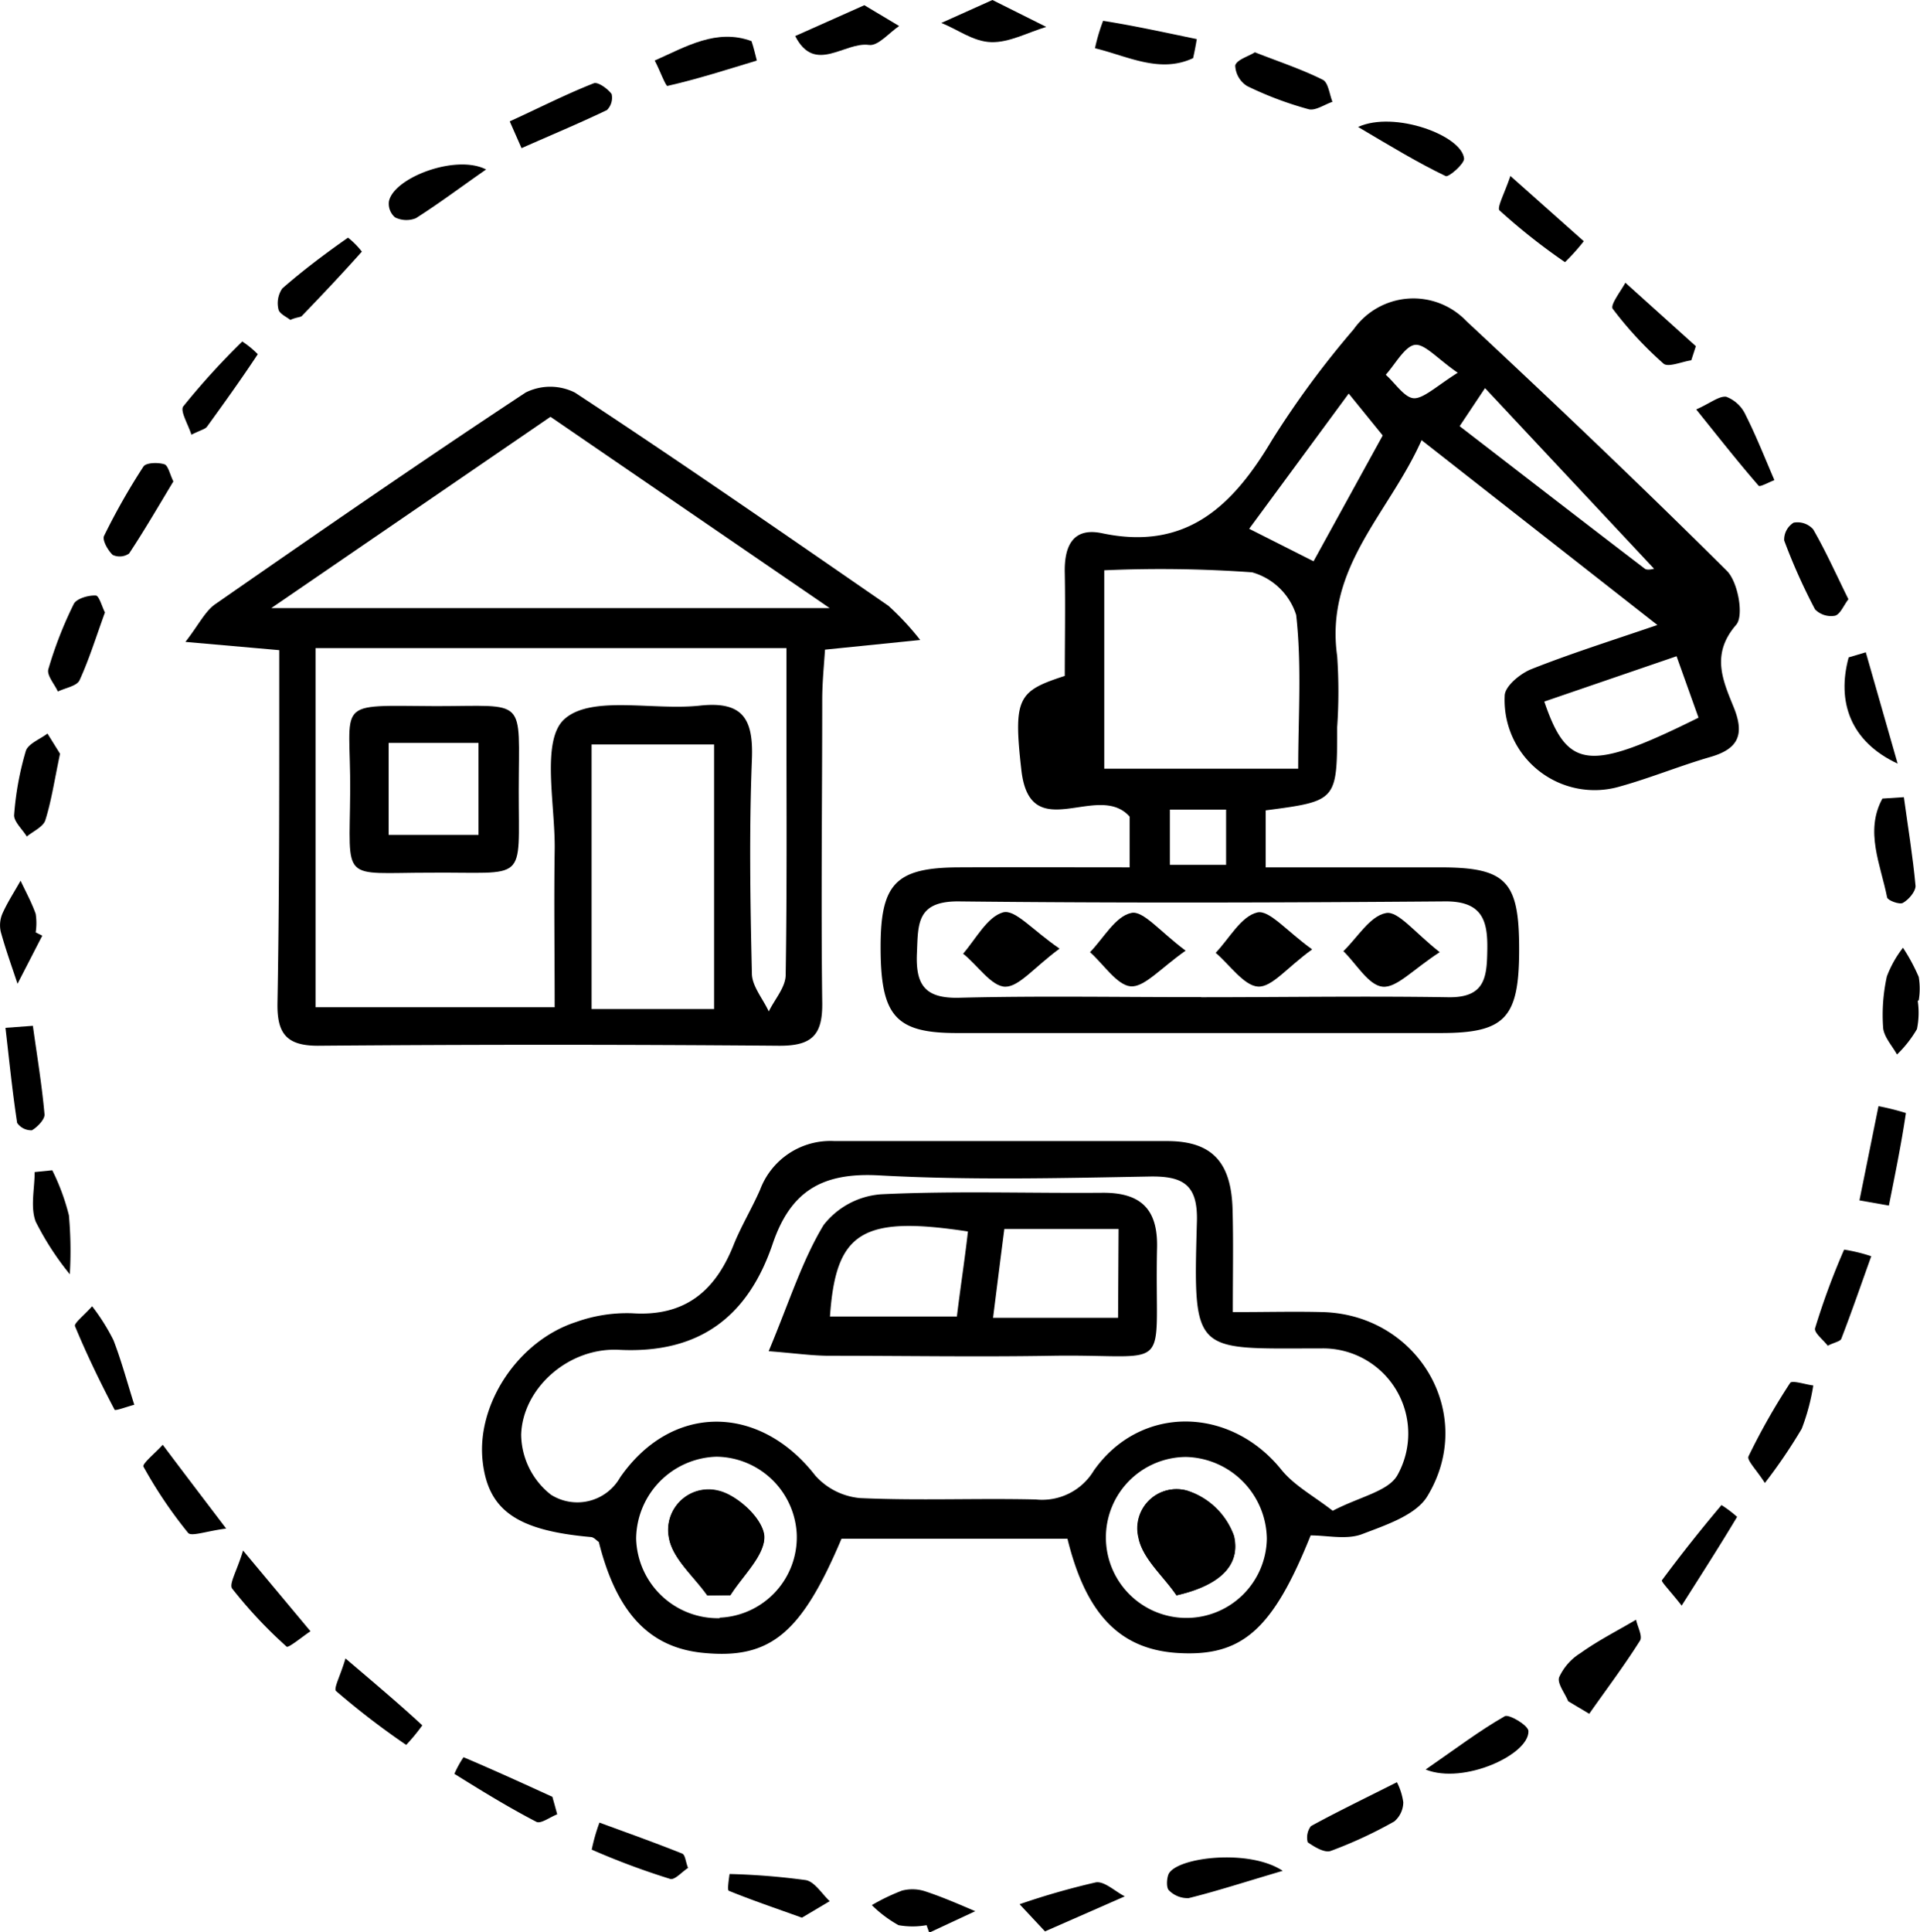 <svg xmlns="http://www.w3.org/2000/svg" id="lease" viewBox="0 0 151.27 152.18"><g data-name="layer_1"><path d="M89,68.32v-4c-2.5-2.82-7.85,2.41-8.53-3.67-.65-5.71-.25-6.22,3.42-7.41,0-2.62.05-5.35,0-8.07-.06-2.1.6-3.66,2.93-3.17,6.66,1.41,10.32-2.16,13.4-7.34a72.53,72.53,0,0,1,6.43-8.72,5.77,5.77,0,0,1,8.88-.65c6.93,6.46,13.81,13,20.53,19.68.87.87,1.35,3.53.73,4.24-2,2.31-1.07,4.35-.2,6.49s.39,3.28-1.82,3.92c-2.39.69-4.71,1.65-7.11,2.32a7.09,7.09,0,0,1-9.11-7.13c0-.75,1.22-1.75,2.09-2.1,3-1.19,6-2.14,9.94-3.48L112,34.67c-2.55,5.75-7.63,10-6.65,17a40.36,40.36,0,0,1,0,5.61c0,5.81,0,5.81-5.63,6.55v4.49c4.59,0,9.15,0,13.72,0,5.25,0,6.25,1.08,6.25,6.45s-1.06,6.59-6.11,6.6q-19.09,0-38.2,0c-4.84,0-6-1.35-6-6.78,0-5,1.21-6.24,6.12-6.27C79.91,68.3,84.26,68.32,89,68.32Zm13.28-7.77c0-4.07.29-8.13-.16-12.11a5.09,5.09,0,0,0-3.47-3.36A100.72,100.72,0,0,0,87,44.92V60.55Zm-7.63,18c6.47,0,12.94-.1,19.4,0,3,.07,3.1-1.62,3.13-3.81S116.8,71,113.92,71c-12.82.1-25.64.14-38.45,0-3.28,0-3.13,1.82-3.23,4.07-.11,2.5.62,3.59,3.34,3.52C81.92,78.43,88.27,78.55,94.61,78.54ZM106.26,31,98.42,41.65l5.07,2.56,5.45-9.91Zm15.41,24.26c1.83,5.39,3.56,5.53,12.15,1.27l-1.73-4.84Zm8.66-10.45L117,30.57l-2,3c5,3.85,9.79,7.56,14.61,11.24C129.84,44.94,130.28,44.8,130.33,44.8ZM96.6,68.12V63.77H92.17v4.35Zm18.25-38.76c-1.62-1.11-2.62-2.32-3.4-2.19s-1.52,1.51-2.27,2.35c.75.66,1.49,1.84,2.24,1.85S113.23,30.38,114.85,29.36Z"/><path d="M97.13,103.35c2.7,0,4.92-.06,7.13,0,7.52.24,12.1,8.09,8.19,14.51-.91,1.5-3.31,2.28-5.19,3-1.21.43-2.7.08-4,.08-3,7.48-5.43,9.57-10.48,9.26-4.5-.28-7.21-3-8.68-9H66.3c-3.15,7.44-5.59,9.49-10.81,9-4.29-.38-6.9-3.12-8.31-8.74-.2-.14-.39-.37-.61-.39-5.82-.51-8.1-2.09-8.54-5.94-.52-4.49,2.77-9.52,7.36-11a11.89,11.89,0,0,1,4.4-.69c4.14.28,6.55-1.72,8-5.36.6-1.5,1.45-2.89,2.1-4.38a5.91,5.91,0,0,1,5.86-3.82c8.74,0,17.47,0,26.21,0,3.57,0,5.06,1.7,5.15,5.41C97.18,97.75,97.13,100.23,97.13,103.35ZM105,119c2.15-1.12,4.35-1.52,5.09-2.79a6.71,6.71,0,0,0-5.92-10c-10.15,0-10.17.65-9.87-10,.08-2.9-1.09-3.59-3.75-3.54-7.1.13-14.23.3-21.31-.09-4.43-.24-6.94,1.21-8.36,5.38-1.92,5.68-5.71,8.69-12.12,8.36-4-.2-7.6,3.06-7.7,6.7a6.1,6.1,0,0,0,2.34,4.71,3.88,3.88,0,0,0,5.46-1.36c4.09-5.89,11-5.76,15.36-.16A5.36,5.36,0,0,0,67.77,118c4.61.21,9.23,0,13.84.11a4.75,4.75,0,0,0,4.57-2.28c3.67-5.2,10.7-5.06,14.73-.12C101.93,117,103.47,117.81,105,119Zm-5.19,2.2a6.53,6.53,0,0,0-6.36-6.44,6.34,6.34,0,1,0,6.36,6.44Zm-43.13,6.22a6.34,6.34,0,0,0,6.09-6.62,6.41,6.41,0,0,0-6.31-6.06,6.52,6.52,0,0,0-6.34,6.46A6.44,6.44,0,0,0,56.72,127.46Z"/><path d="M72.5,50.41,65,51.17c-.08,1.21-.21,2.52-.22,3.82,0,8-.1,16,0,23.94.05,2.63-.83,3.46-3.43,3.44q-18.15-.15-36.31,0c-2.5,0-3.21-1-3.18-3.32C22,71.32,22,63.59,22,55.86V51.21l-7.39-.65c1.07-1.38,1.56-2.44,2.39-3,8.09-5.62,16.19-11.22,24.41-16.64a4.34,4.34,0,0,1,3.88,0C53.59,36.37,61.78,42.05,70,47.72A21.85,21.85,0,0,1,72.5,50.41Zm-47.64.64V79.34H43.7c0-4.36-.06-8.34,0-12.32.07-3.59-1.1-8.68.76-10.37,2.13-1.92,7-.67,10.68-1.07,3.47-.38,4.23,1.13,4.1,4.28-.22,5.6-.13,11.21,0,16.81,0,1,.87,2,1.33,3,.46-.95,1.31-1.89,1.33-2.85.11-6.85.06-13.7.06-20.55V51.05ZM21.37,47.9h44l-22-15.07ZM56.26,79.48V58.64H46.61V79.48Z"/><path d="M78.19,0l4.24,2.12c-1.44.43-2.9,1.24-4.33,1.2s-2.63-1-3.94-1.51Z"/><path d="M4.12,92.18a17.31,17.31,0,0,1,1.31,3.55,31.17,31.17,0,0,1,.07,4.64,22.62,22.62,0,0,1-2.69-4.15c-.43-1.15-.08-2.59-.08-3.9Z"/><path d="M94,4.58c-2.63,1.23-5.16-.16-7.73-.78a14.83,14.83,0,0,1,.64-2.16c2.47.39,4.92.93,7.38,1.44C94.21,3.58,94.11,4.08,94,4.58Z"/><path d="M7.26,102.89a16.28,16.28,0,0,1,1.68,2.67c.64,1.66,1.1,3.39,1.64,5.09-.54.14-1.5.5-1.55.39-1.13-2.15-2.19-4.34-3.12-6.58C5.81,104.24,6.59,103.64,7.26,102.89Z"/><path d="M17.82,120.4c-1.56.2-2.75.65-3,.34a35.36,35.36,0,0,1-3.52-5.22c-.12-.22,1-1.13,1.52-1.72C14.28,115.75,15.76,117.69,17.82,120.4Z"/><path d="M150,62.79c.32,2.34.71,4.68.92,7,0,.43-.53,1.07-1,1.33-.26.15-1.19-.19-1.24-.43-.51-2.59-1.78-5.22-.37-7.79Z"/><path d="M73,151.64a6.26,6.26,0,0,1-2.21,0,9.72,9.72,0,0,1-2.1-1.58,16.09,16.09,0,0,1,2.37-1.14,3.24,3.24,0,0,1,1.85.06c1.33.44,2.62,1,3.93,1.56l-3.63,1.69Z"/><path d="M133.25,28.38c-.75.11-1.82.58-2.19.26a29.17,29.17,0,0,1-4-4.32c-.21-.29.61-1.35,1-2.05l5.55,5Z"/><path d="M22.87,25.2c-.27-.23-.86-.48-.93-.83a2.06,2.06,0,0,1,.3-1.65c1.65-1.44,3.41-2.76,5.18-4a6.3,6.3,0,0,1,1.09,1.1c-1.54,1.73-3.14,3.42-4.75,5.09C23.61,25,23.31,25,22.87,25.2Z"/><path d="M40.16,9.56c2.2-1,4.38-2.12,6.62-3,.32-.13,1.1.42,1.41.85a1.37,1.37,0,0,1-.37,1.26c-2.21,1.06-4.48,2-6.73,3Z"/><path d="M15.08,34.24c-.26-.82-.91-1.88-.64-2.23a57.61,57.61,0,0,1,4.65-5.11,7.36,7.36,0,0,1,1.22,1c-1.28,1.94-2.64,3.83-4,5.71C16.17,33.8,15.87,33.85,15.08,34.24Z"/><path d="M123.55,134c-.26-.64-.88-1.41-.71-1.89a4.38,4.38,0,0,1,1.68-1.9c1.4-1,2.91-1.76,4.38-2.63.12.56.53,1.3.31,1.65-1.26,2-2.66,3.85-4,5.76Z"/><path d="M110.06,140.38a5,5,0,0,1,.5,1.58,2,2,0,0,1-.71,1.51,34.34,34.34,0,0,1-5,2.32c-.48.18-1.29-.31-1.82-.68a1.49,1.49,0,0,1,.25-1.27C105.21,142.78,107.2,141.82,110.06,140.38Z"/><path d="M54.21,147.13c-.49.31-1.07,1-1.43.86a59.24,59.24,0,0,1-6.16-2.3,14.54,14.54,0,0,1,.61-2.13c2.17.8,4.34,1.57,6.49,2.43C54,146.08,54,146.62,54.21,147.13Z"/><path d="M101.06,147.36c-3.08.91-5.23,1.61-7.41,2.15a2.06,2.06,0,0,1-1.56-.62c-.22-.21-.17-1,0-1.32C92.85,146.27,98.45,145.62,101.06,147.36Z"/><path d="M144,106c-.36-.48-1.07-1-1-1.37a56.86,56.86,0,0,1,2.29-6.2,13,13,0,0,1,2.14.52c-.78,2.17-1.53,4.35-2.36,6.5C145,105.66,144.5,105.74,144,106Z"/><path d="M98.87,4.12c1.94.76,3.7,1.34,5.34,2.16.44.21.53,1.14.77,1.74-.63.21-1.35.73-1.89.58a27.55,27.55,0,0,1-4.83-1.82,2,2,0,0,1-.94-1.62C97.44,4.7,98.35,4.45,98.87,4.12Z"/><path d="M13.66,37.92c-1.16,1.92-2.27,3.84-3.49,5.68a1.31,1.31,0,0,1-1.29.11c-.38-.36-.84-1.17-.68-1.5a51.48,51.48,0,0,1,3.1-5.46c.2-.31,1.14-.34,1.65-.18C13.25,36.67,13.38,37.36,13.66,37.92Z"/><path d="M139.05,116.81c-.68-1.06-1.44-1.8-1.29-2.1a51.44,51.44,0,0,1,3.28-5.78c.15-.23,1.19.12,1.82.2a16.61,16.61,0,0,1-.91,3.41A41.73,41.73,0,0,1,139.05,116.81Z"/><path d="M2.59,80.8c.32,2.32.71,4.64.92,7,0,.4-.59,1-1,1.23a1.36,1.36,0,0,1-1.16-.58c-.38-2.49-.63-5-.92-7.49Z"/><path d="M19.15,122.13l5.31,6.36c-.65.43-1.74,1.34-1.88,1.21a36,36,0,0,1-4.27-4.55C18,124.8,18.67,123.75,19.15,122.13Z"/><path d="M132.49,126.47c-.93-1.19-1.64-1.9-1.55-2,1.48-2,3.07-4,4.69-5.92a9.23,9.23,0,0,1,1.23.93C135.55,121.67,134.16,123.84,132.49,126.47Z"/><path d="M146.5,94.55l1.5-7.42a19.9,19.9,0,0,1,2.16.54c-.36,2.45-.86,4.87-1.34,7.29Z"/><path d="M4.73,59.37c-.45,2.13-.68,3.72-1.16,5.24-.17.52-.95.86-1.46,1.28-.34-.56-1-1.15-1-1.67a24,24,0,0,1,.92-5.06c.18-.58,1.12-.93,1.71-1.38Z"/><path d="M43.9,142.91c-.56.21-1.29.77-1.64.59-2.22-1.15-4.34-2.46-6.46-3.78a8.35,8.35,0,0,1,.72-1.31c2.36,1,4.68,2.06,7,3.12C43.65,142,43.78,142.45,43.9,142.91Z"/><path d="M147,51.38l2.51,8.77c-3.73-1.74-4.81-4.88-3.86-8.37Z"/><path d="M119,13.86,124.78,19a16.43,16.43,0,0,1-1.48,1.65,48.21,48.21,0,0,1-5.15-4.07C117.91,16.38,118.53,15.25,119,13.86Z"/><path d="M38.3,13.35c-2,1.39-3.71,2.68-5.54,3.84a2,2,0,0,1-1.64-.07,1.42,1.42,0,0,1-.48-1.25C31,14,35.92,12.12,38.3,13.35Z"/><path d="M8.27,48.24c-.7,1.92-1.24,3.68-2,5.34-.21.46-1.12.6-1.71.89-.27-.59-.89-1.28-.75-1.76a31.18,31.18,0,0,1,2-5.13c.21-.43,1.17-.71,1.75-.67C7.81,46.93,8.05,47.82,8.27,48.24Z"/><path d="M82.33,152.13l-2-2.14a58.23,58.23,0,0,1,6-1.72c.67-.12,1.52.71,2.29,1.1Z"/><path d="M63.18,151.05c-2.17-.78-4-1.4-5.76-2.12-.13-.06,0-.86.06-1.32a54.5,54.5,0,0,1,6,.48c.7.12,1.27,1.08,1.89,1.66Z"/><path d="M151.09,78.83a6.36,6.36,0,0,1-.06,2.23,9.3,9.3,0,0,1-1.57,2c-.38-.68-1-1.35-1.09-2.06a14.07,14.07,0,0,1,.29-4.09,8.66,8.66,0,0,1,1.27-2.26,14.64,14.64,0,0,1,1.24,2.3,5.7,5.7,0,0,1,0,1.85Z"/><path d="M112.32,139.38c2.43-1.68,4.26-3.07,6.24-4.2.32-.18,1.83.71,1.86,1.16C120.51,138.19,115.32,140.59,112.32,139.38Z"/><path d="M27.22,130.63c2.42,2.06,4.27,3.62,6.05,5.27A14.43,14.43,0,0,1,32,137.44a61.65,61.65,0,0,1-5.52-4.24C26.26,133,26.82,132,27.22,130.63Z"/><path d="M68.1.41l2.74,1.64c-.79.53-1.66,1.59-2.37,1.49-1.94-.27-4.27,2.34-5.82-.7Z"/><path d="M145.63,47.2c-.38.49-.64,1.19-1.06,1.3A1.77,1.77,0,0,1,143,48a46.16,46.16,0,0,1-2.43-5.43,1.58,1.58,0,0,1,.74-1.4,1.65,1.65,0,0,1,1.54.52C143.84,43.4,144.65,45.22,145.63,47.2Z"/><path d="M107,10c2.86-1.3,8.19.67,8.35,2.5,0,.43-1.22,1.48-1.45,1.37C111.71,12.82,109.6,11.54,107,10Z"/><path d="M59.63,4.77c-2.34.71-4.68,1.46-7.05,2-.15,0-.63-1.33-1-2,2.46-1.09,4.88-2.55,7.63-1.53C59.38,3.74,59.5,4.26,59.63,4.77Z"/><path d="M3.33,73.7,1.38,77.49C.93,76.13.44,74.78.06,73.39A2.34,2.34,0,0,1,.2,71.94c.4-.89.94-1.71,1.42-2.57.41.87.87,1.71,1.19,2.61a4.73,4.73,0,0,1,0,1.46Z"/><path d="M133.64,32.25c1.09-.48,1.79-1.07,2.36-1a2.76,2.76,0,0,1,1.53,1.43c.84,1.67,1.53,3.42,2.27,5.14-.43.16-1.14.56-1.24.44C137,36.47,135.51,34.58,133.64,32.25Z"/><path class="cls-1" d="M92.69,125.66c3.46-.79,5.07-2.4,4.54-4.68a5.79,5.79,0,0,0-3.7-3.57,3.08,3.08,0,0,0-3.81,3.71C90,122.76,91.66,124.15,92.69,125.66Z"/><path class="cls-1" d="M55.72,125.66l1.82,0c1-1.56,2.77-3.18,2.66-4.65s-2.13-3.23-3.61-3.57a3.17,3.17,0,0,0-3.89,3.71C53,122.75,54.66,124.16,55.72,125.66Z"/><path d="M103.38,74.78c-2,1.44-3.17,3-4.27,2.93S96.89,76,95.78,75.05c1.08-1.13,2-2.88,3.28-3.18C100,71.65,101.37,73.34,103.38,74.78Z"/><path d="M83.48,74.72c-2,1.47-3.18,3-4.27,3S77,76,75.88,75.12c1-1.15,1.91-2.92,3.16-3.26C80,71.62,81.36,73.28,83.48,74.72Z"/><path d="M113.43,75c-2.12,1.37-3.39,2.83-4.5,2.72s-2.06-1.8-3.09-2.8c1.11-1.07,2.1-2.77,3.35-3C110.14,71.72,111.43,73.43,113.43,75Z"/><path d="M93.41,74.88c-2,1.41-3.27,2.91-4.34,2.81S86.94,75.94,85.88,75c1.07-1.1,2-2.83,3.25-3.09C90.06,71.69,91.39,73.38,93.41,74.88Z"/><path d="M60.56,106.43c1.63-3.89,2.63-7.13,4.33-9.94a6.34,6.34,0,0,1,4.52-2.42c5.83-.28,11.68-.07,17.52-.12,3,0,4.29,1.34,4.23,4.3-.23,10.26,1.51,8.38-8.29,8.54-5.84.1-11.68,0-17.52,0C64,106.79,62.74,106.6,60.56,106.43ZM76.26,97c-8.38-1.28-10.41.06-10.87,6.7h10C75.67,101.38,76,99.3,76.26,97Zm11.87-.2h-9c-.3,2.31-.58,4.55-.89,7h9.85Z"/><path d="M92.69,125.66c-1-1.51-2.68-2.9-3-4.54a3.08,3.08,0,0,1,3.81-3.71,5.79,5.79,0,0,1,3.7,3.57C97.76,123.26,96.15,124.87,92.69,125.66Z"/><path d="M55.72,125.66c-1.06-1.5-2.77-2.91-3-4.54a3.17,3.17,0,0,1,3.89-3.71c1.48.34,3.51,2.24,3.61,3.57s-1.69,3.09-2.66,4.65Z"/><path d="M33.87,68.74c-7.08,0-6.33.86-6.28-6.41s-1.4-6.75,6.75-6.71c7.25,0,6.54-.8,6.53,6.63S41.61,68.67,33.87,68.74ZM30.62,58.52v7.24H37.7V58.52Z"/></g></svg>